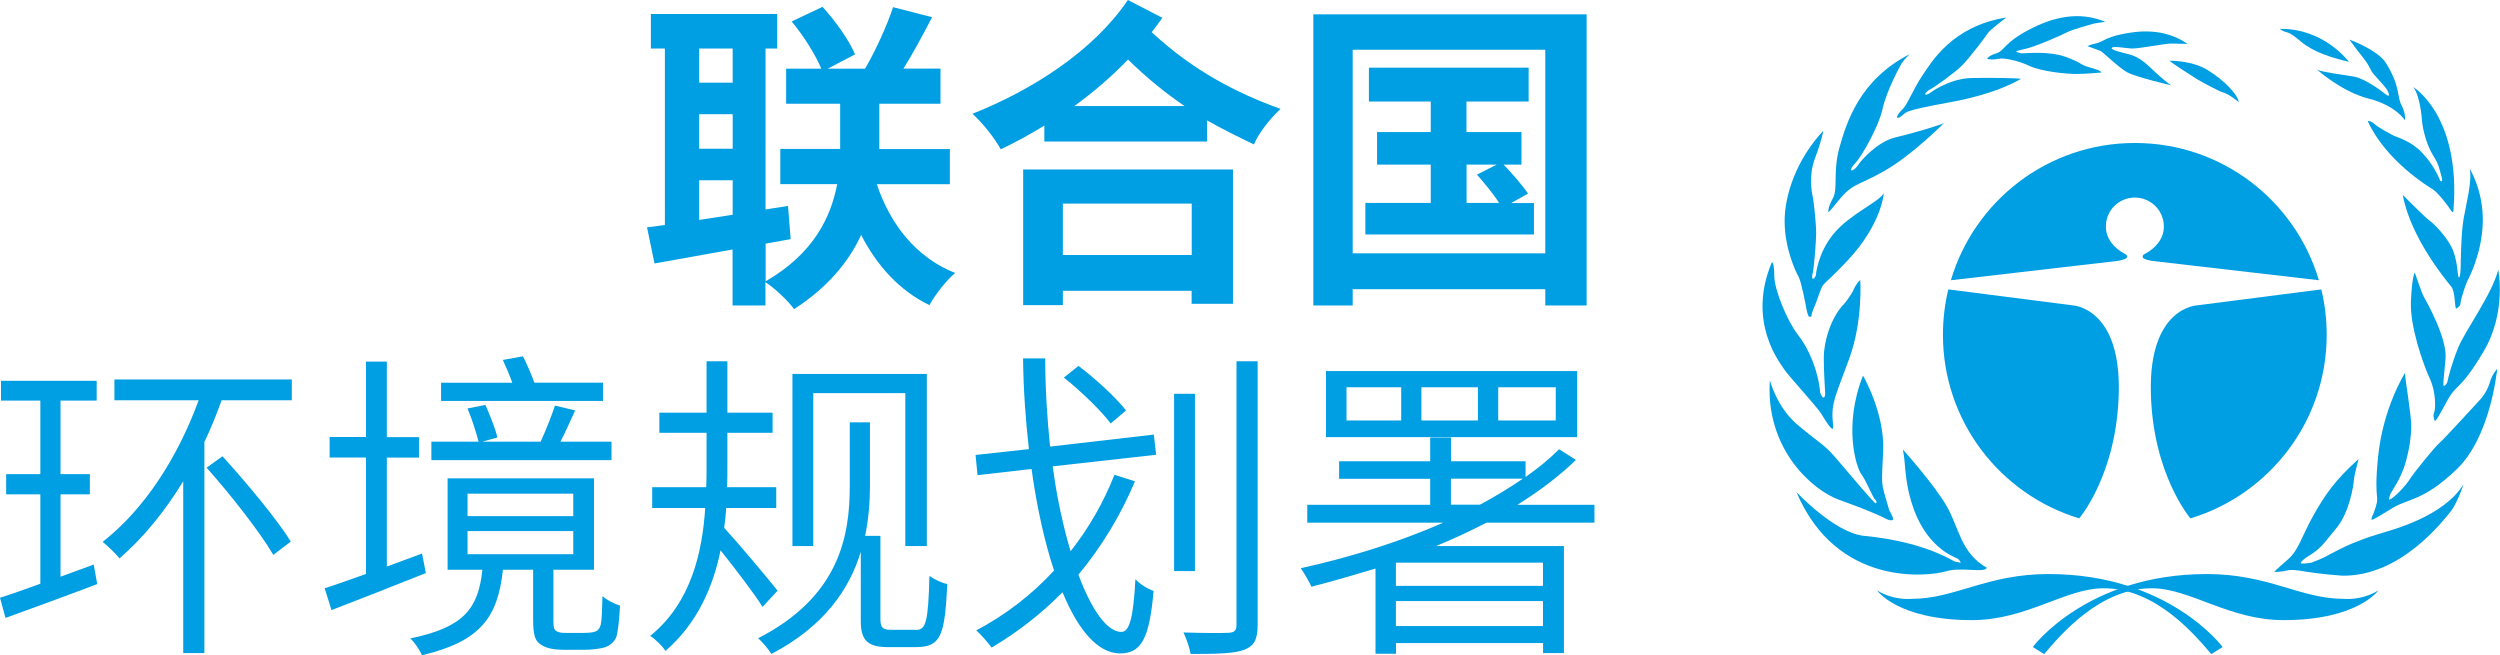 <svg version="1.1" id="Layer_1" xmlns="http://www.w3.org/2000/svg" xmlns:xlink="http://www.w3.org/1999/xlink" x="0px" y="0px" viewBox="0 0 226.77 59.45" style="enable-background:new 0 0 226.77 59.45;" xml:space="preserve">
	<style type="text/css">
		.unep_0 {
			fill: #009EE2;
		}
	</style>
	<g>
		<g>
			<g>
				<g>
					<g>
						<g>
							<g>
								<path class="unep_0" d="M188.6,47.02c-7.15-2.16-12.36-8.8-12.36-16.65c0-1.42,0.17-2.8,0.49-4.12l11.29,1.45
								c0,0,4.34,0.19,4.17,7.87C192.04,43.02,188.6,47.02,188.6,47.02z"></path>
								<path class="unep_0" d="M198.69,47.02c7.15-2.16,12.36-8.8,12.36-16.65c0-1.42-0.17-2.8-0.49-4.12l-11.29,1.45
								c0,0-4.34,0.19-4.17,7.87C195.25,43.02,198.69,47.02,198.69,47.02z"></path>
								<path class="unep_0" d="M193.65,17.92c1.45,0,2.63,1.18,2.63,2.63c0,1.13-0.78,1.98-1.72,2.48c-0.12,0.06-0.22,0.11-0.2,0.29
								c0.02,0.19,0.56,0.29,0.8,0.34l15.18,1.76c-2.13-7.2-8.79-12.45-16.68-12.45h-0.02c-7.89,0-14.55,5.25-16.68,12.45
								l15.18-1.76c0.23-0.05,0.77-0.15,0.8-0.34c0.02-0.18-0.08-0.23-0.2-0.29c-0.94-0.5-1.72-1.35-1.72-2.48
								C191.01,19.1,192.19,17.92,193.65,17.92L193.65,17.92z"></path>
							</g>
							<g>
								<path class="unep_0" d="M200.58,59.33l1.03-0.64c0,0-4.88-6.62-15.8-6.62c-5.59,0-8.48,2.25-12.4,2.25c0,0-1.61,0.19-3.15-0.77
								c0,0,1.86,2.7,8.61,2.7c4.95,0,8.48-2.89,11.95-2.89C195.57,53.36,199.1,57.6,200.58,59.33z"></path>
							</g>
							<g>
								<path class="unep_0" d="M185.42,59.33l-1.03-0.64c0,0,4.88-6.62,15.8-6.62c5.59,0,8.48,2.25,12.4,2.25c0,0,1.61,0.19,3.15-0.77
								c0,0-1.86,2.7-8.61,2.7c-4.95,0-8.48-2.89-11.95-2.89C190.43,53.36,186.9,57.6,185.42,59.33z"></path>
							</g>
							<path class="unep_0" d="M180.22,51.5c-0.19,0.51-2.28-0.1-3.69,0.32c-1.58,0.47-9.92,1.48-13.58-7.19c0,0,3.47,3.73,6.17,3.98
							c2.7,0.26,5.65,0.9,8.16,2.31l0.58,0.13c0,0-0.08-0.26-0.32-0.39c-0.33-0.18-2.93-1.02-4.17-5.14
							c-0.64-2.12-0.51-3.66-0.77-4.75c0,0,2.83,3.15,3.98,5.14C177.72,47.9,177.85,50.15,180.22,51.5z"></path>
							<path class="unep_0" d="M171.71,47.13c-0.21,0.21-0.74-0.13-0.93-0.22c-0.19-0.1-1.58-0.73-3.95-1.57
							c-2.34-0.83-6.71-4.53-6.29-10.85c0,0,0.61,2.38,2.41,3.95c1.8,1.57,2.44,1.77,3.53,3.05c1.09,1.28,3.56,4.21,3.66,4.17
							c0.1-0.03,0.13-0.19-0.06-0.35c-0.19-0.16-0.83-1.77-1.25-2.31c-0.42-0.55-1.67-4.3,0.16-8.93c0,0,1.96,3.37,1.83,6.78
							c-0.13,3.4-0.29,2.6,0.55,5.43C171.36,46.26,171.81,47.04,171.71,47.13z"></path>
							<path class="unep_0" d="M166.25,38.88c-0.12,0.12-0.61-0.61-1-1.28c-0.39-0.67-3.08-3.56-3.44-4.14
							c-0.35-0.58-3.37-4.24-1.09-9.67c0,0,0.22-0.06,0.22,1.22s1.19,4.14,2.15,5.36c0.96,1.22,1.83,3.18,2.02,5.27
							c0,0,0.13,0.39,0.29,0.42c0.16,0.03,0.16-0.39,0.16-0.39s-0.13-1.93-0.13-3.24c0-1.32,0.58-3.56,1.83-4.85
							c0,0,0.58-0.64,0.93-1.41c0,0,0.22-0.51,0.55-0.77c0,0,0.26,3.69-1,7.13c-1.25,3.44-1.67,4.01-1.48,5.88
							C166.29,38.4,166.32,38.81,166.25,38.88z"></path>
							<path class="unep_0" d="M164.13,28.73c-0.13,0-0.22-0.45-0.29-0.8c-0.06-0.35-0.45-2.41-0.71-2.86c-0.26-0.45-1.22-2.5-1.25-4.91
							s1.06-5.68,3.5-8.29c0,0-0.1,0.77-0.74,2.47c-0.64,1.7-0.26,3.31-0.19,3.6c0.06,0.29,0.29,2.28,0.29,3.21
							c0,0.74-0.19,3.28-0.35,3.79c0,0-0.06,0.35,0.06,0.35c0.13,0,0.26-0.29,0.26-0.29s0.13-1.99,1.61-3.79
							c1.48-1.8,4.14-2.89,4.56-3.69c0,0-0.19,2.83-3.31,6.13c-2.77,2.95-1.96,1.45-2.86,3.85c0,0-0.39,0.9-0.39,1.09
							C164.33,28.8,164.13,28.73,164.13,28.73z"></path>
							<path class="unep_0" d="M165.84,19.23c0,0-0.06-0.39,0.42-1.25c0.48-0.87-0.03-2.41,0.61-4.66c0.64-2.25,1.83-6.1,6.36-8.41
							c0,0-0.45,0.42-0.67,0.74c-0.22,0.32-1.45,2.63-1.8,4.24c-0.35,1.61-1.89,4.3-2.47,4.91c-0.58,0.61-0.32,0.67-0.32,0.67
							s0.29-0.06,0.58-0.51c0.29-0.45,1.77-2.12,3.4-2.5c1.64-0.39,4.24-1.16,4.4-1.32c0,0-2.83,2.89-5.43,4.37
							c-2.6,1.48-2.89,1.03-4.43,3.02C166.48,18.52,165.96,19.23,165.84,19.23z"></path>
							<path class="unep_0" d="M172.07,10.65c0,0,0-0.26,0.48-0.71c0.48-0.45,0.96-1.8,1.8-3.05c0.84-1.25,2.73-4.53,7.64-5.3
							c0,0-1.48,1.09-1.7,1.45c-0.22,0.35-1.67,2.25-2.31,2.89s-2.47,1.99-3.08,2.28c0,0-0.32,0.26-0.26,0.35
							c0.06,0.1,0.39-0.1,0.39-0.1s1.7-1.32,3.76-1.38c2.06-0.06,4.21,0.03,4.53,0.06c0,0-1.93,1.32-6.52,2.15
							c-4.59,0.84-3.73,0.87-4.43,1.32C172.35,10.62,172.19,10.75,172.07,10.65z"></path>
							<path class="unep_0" d="M180.25,5.32c0,0,0.1-0.26,0.83-0.48c0.74-0.22,0.67-0.93,2.92-2.12c2.25-1.19,4.59-1.73,6.97-0.74
							c0,0-1,0.13-1.16,0.19c-0.16,0.06-1.86,0.51-2.34,0.77c-0.48,0.26-2.95,1.35-3.95,1.54c-1,0.19-0.51,0.26-0.51,0.26
							s0.22,0.1,0.42,0.1s2.41-0.22,3.85,0.29c1.45,0.51,1.41,0.71,1.99,0.9c0.58,0.19,1.25,0.32,1.35,0.55c0,0-1.45,0.13-2.31,0.13
							c-0.87,0-3.15-0.22-4.24-0.74c-1.09-0.51-2.34-0.74-2.76-0.64C180.9,5.42,180.38,5.42,180.25,5.32z"></path>
							<path class="unep_0" d="M189.37,4.2c0,0,0.1-0.13,0.74-0.26c0.64-0.13,0.8-0.51,2.31-0.83s3.85-0.61,6.01,0.87
							c0,0-1.32-0.03-1.61-0.03s-2.79,0.45-3.37,0.45c-0.58,0-1.73-0.26-1.89-0.06c-0.16,0.19,1.06,0.45,1.25,0.51
							c0.19,0.06,1.06,0.13,2.15,1.19c1.09,1.06,1.86,1.64,1.99,1.7c0,0-3.21-0.74-4.01-1.19c-0.8-0.45-2.18-1.83-2.41-1.93
							C190.31,4.52,189.37,4.2,189.37,4.2z"></path>
							<path class="unep_0" d="M196.79,5.51c0,0,2.02-0.06,3.5,0.87s2.67,2.15,2.79,2.89c0,0-0.84-0.71-1.38-0.87
							c-0.55-0.16-2.09-1.03-2.41-1.22C198.98,6.99,197.11,5.8,196.79,5.51z"></path>
							<path class="unep_0" d="M206.3,51.85c0,0,0.29-0.29,1.25-1.12c0.96-0.84,1.22-2.06,2.28-3.95c1.06-1.89,1.96-3.21,4.11-5.14
							c0,0-0.39,1.45-0.42,1.89c-0.03,0.45-0.39,2.95-1.61,4.4c-1.22,1.45-1.28,1.77-2.7,2.63c0,0-0.55,0.39-0.51,0.51
							c0.03,0.13,0.96-0.03,0.96-0.03s1.03-0.39,1.35-0.58c0.32-0.19,1.77-0.93,2.34-1.16c0.58-0.22,1.06-0.45,2.34-0.84
							c1.28-0.39,5.94-1.57,7.77-4.53c0,0-0.55,1.73-1.22,2.54c-0.67,0.8-4.5,5.84-9.79,5.75c0,0-2.09-0.16-3.18-0.35
							c-1.09-0.19-1.48-0.19-1.64-0.16C207.49,51.76,206.46,51.95,206.3,51.85z"></path>
							<path class="unep_0" d="M218.15,33.84c0,0-1.99,3.11-2.44,7.61s0.32,3.15-0.42,5.14c0,0-0.26,0.51-0.16,0.55
							c0.1,0.03,0.48-0.19,1.89-1.06c1.41-0.87,2.79-0.61,5.81-3.5c3.02-2.89,3.63-8.64,3.69-9.12c0,0-0.45,0.45-0.67,1.22
							c-0.22,0.77-0.71,1.38-0.8,1.48c-0.1,0.1-3.37,3.69-3.76,4.01c-0.39,0.32-2.31,2.67-2.73,3.34c-0.42,0.67-1.64,1.89-1.86,1.8
							c0,0,0.03-0.29,0.13-0.51c0.1-0.22,1-1.45,1.38-2.86c0.39-1.41,0.48-2.28,0.51-3.18C218.76,37.85,218.18,34.54,218.15,33.84z"></path>
							<path class="unep_0" d="M220.84,38.17c0,0-0.2-0.47-0.03-0.8c0.1-0.19,0.19-1.73-0.39-2.99c-0.58-1.25-1.83-4.72-1.73-7.03
							c0.1-2.31,0.35-2.63,0.35-2.63s0.64,1.89,0.83,2.22s2.12,3.73,1.96,5.59c-0.16,1.86-0.26,2.44-0.16,2.47
							c0.1,0.03,0.32-0.22,0.35-0.45c0.03-0.22,0.35-1.51,0.96-3.02c0.61-1.51,3.08-4.85,3.63-7.06c0,0,0.8,3.85-1.35,7.45
							c-2.15,3.6-2.38,2.79-3.28,4.43C221.1,37.98,220.97,38.17,220.84,38.17z"></path>
							<path class="unep_0" d="M222.8,27.99c-0.16-0.03-0.06-1.51-0.45-1.99c-0.39-0.48-3.69-4.4-4.4-8.32c0,0,2.09,2.12,2.44,2.34
							c0.35,0.22,1.77,1.64,2.18,2.86c0.42,1.22,0.32,2.25,0.48,2.28c0.16,0.03,0.16-1.35,0.16-1.35s0.03-2.7,0.26-3.98
							c0.22-1.28,0.8-3.44,0.55-4.53c0,0,1.25,1.99,1.19,4.82c-0.06,2.83-1.25,5.07-1.41,5.39c-0.16,0.32-0.61,1.7-0.61,1.99
							C223.19,27.8,222.8,27.99,222.8,27.99z"></path>
							<path class="unep_0" d="M218.89,7.89c0,0,4.34,2.57,3.66,11.18c0,0,0,0.39-0.26-0.03c-0.26-0.42-1.19-1.61-1.61-1.86
							c-0.42-0.26-4.27-2.6-5.91-6.2c0,0,0.26-0.06,0.64,0.29c0.39,0.35,1.57,0.96,1.77,1.06c0.19,0.1,1.54,0.45,2.54,1.54
							s1.35,1.89,1.64,2.54c0,0,0.29,0.22,0.1-0.42c-0.19-0.64-0.22-1.06-0.74-1.86c-0.51-0.8-0.96-2.25-1.03-3.24
							C219.62,9.88,219.34,8.4,218.89,7.89z"></path>
							<path class="unep_0" d="M218.15,10.91c0,0,0.1-0.58-0.32-1.38c-0.42-0.8-0.09-1.7-1.41-3.82c-0.74-1.19-3.31-2.12-3.31-2.12
							s0.74,1.03,1.22,1.61c0.48,0.58,0.64,1,0.8,1.28c0.16,0.29,1.05,1.15,1.38,1.64c0.06,0.1,0.19,0.35,0.19,0.51
							s-0.35-0.1-0.45-0.19c-0.1-0.1-1.67-1.28-2.67-1.48c-1-0.19-2.89-0.39-3.4-0.64c0,0,2.25,2.02,4.69,2.63
							C217.31,9.56,218.15,10.91,218.15,10.91z"></path>
							<path class="unep_0" d="M213.07,5.61c0,0-2.25-3.05-6.26-2.99c0,0,0.22,0.22,0.67,0.32c0.45,0.1,1.25,0.9,1.67,1.16
							C209.57,4.36,210.44,5,213.07,5.61z"></path>
						</g>
					</g>
				</g>
			</g>
		</g>
		<g>
			<g>
				<g>
					<path class="unep_0" d="M79.53,16.7c1.21,3.63,3.57,6.67,7.11,8.06c-0.8,0.68-1.83,1.98-2.33,2.92c-2.74-1.33-4.75-3.57-6.2-6.37
					c-1.09,2.39-3.01,4.75-6.08,6.73c-0.56-0.77-1.68-1.83-2.6-2.45v2.12h-2.98v-5.08c-2.57,0.47-5.02,0.89-7.08,1.27l-0.68-3.28
					l1.62-0.21V4.4h-1.27V1.27H70.5V4.4h-1.06V19l2.04-0.32l0.24,3.01l-2.27,0.41v3.42c4.43-2.57,5.93-5.9,6.49-8.82h-5.16v-3.19
					h5.43v-0.33V9.41h-4.9V6.23h3.19c-0.53-1.27-1.62-3.01-2.69-4.28l2.8-1.33c1.18,1.3,2.42,3.04,2.95,4.31l-2.48,1.3h3.39
					c0.91-1.56,1.98-3.87,2.54-5.58l3.54,0.91c-0.83,1.59-1.74,3.3-2.6,4.66h3.36v3.19h-5.55v3.81v0.3h6.4v3.19H79.53z M63.42,4.4
					v3.1h3.04V4.4H63.42z M63.42,13.49h3.04v-3.13h-3.04V13.49z M66.46,19.48v-3.13h-3.04v3.6L66.46,19.48z"></path>
					<path class="unep_0" d="M105.44,1.62c-0.32,0.44-0.65,0.89-0.97,1.3c3.78,3.51,7.7,5.52,11.69,6.96c-0.91,0.83-1.95,2.12-2.42,3.22
					c-1.42-0.68-2.86-1.39-4.25-2.18v1.92H94.73v-1.45c-1.3,0.8-2.63,1.53-3.95,2.15c-0.56-1-1.59-2.33-2.57-3.22
					C93.64,8.17,99.21,4.6,102.31,0L105.44,1.62z M92.81,15.37h19.03v12.19h-3.75v-1.18H96.41v1.3h-3.6V15.37z M96.41,18.47v4.66
					h11.69v-4.66H96.41z M107.45,9.62c-1.68-1.15-3.39-2.51-5.13-4.22c-1.5,1.56-3.13,2.95-4.87,4.22H107.45z"></path>
					<path class="unep_0" d="M143.92,1.3v26.41h-3.75v-1.48H122.7v1.48h-3.57V1.3H143.92z M140.17,22.99V4.51H122.7v18.47H140.17z
					 M139.14,18.41v2.86h-15.29v-2.86h5.93v-3.48h-4.87v-2.95h4.87V9.21h-5.61V6.14h14.49v3.07h-5.64v2.77h4.99v2.95h-1.62
					c0.8,0.83,1.74,1.92,2.21,2.63l-1.53,0.86H139.14z M133.03,18.41h2.95c-0.5-0.8-1.33-1.8-2.01-2.57l1.8-0.91h-2.74V18.41z"></path>
				</g>
			</g>
			<g>
				<g>
					<path class="unep_0" d="M8.5,51.21l0.32,1.77c-2.86,1.09-5.96,2.21-8.32,3.07L0,54.22c1.03-0.32,2.27-0.77,3.66-1.27v-8.11h-3.1
					v-1.83h3.1v-6.67H0.09v-1.8h8.68v1.8H5.49v6.67h2.66v1.83H5.49v7.47L8.5,51.21z M26.47,34.42v1.89H20.1
					c-0.47,1.3-0.97,2.57-1.56,3.78v19.15h-1.92V43.66c-1.68,2.74-3.63,5.13-5.78,6.99c-0.32-0.41-1.06-1.12-1.53-1.5
					c3.78-2.95,6.79-7.61,8.71-12.84h-7.64v-1.89H26.47z M20.18,41.39c2.21,2.42,4.93,5.7,6.2,7.73l-1.59,1.21
					c-1.21-2.07-3.87-5.46-6.05-7.91L20.18,41.39z"></path>
					<path class="unep_0" d="M38.63,51.98c-2.95,1.18-6.11,2.42-8.56,3.36l-0.62-1.98c1.03-0.32,2.33-0.8,3.75-1.3V41.5h-3.3v-1.86h3.3
					V32.8h1.89v6.85h2.92v1.86h-2.92v9.88l3.19-1.18L38.63,51.98z M52.88,57.41c0.41,0,0.92-0.03,1.09-0.12
					c0.24-0.06,0.44-0.29,0.53-0.65c0.09-0.41,0.12-1.36,0.15-2.57c0.38,0.35,1.06,0.71,1.59,0.86c-0.06,1.18-0.18,2.42-0.35,2.89
					c-0.21,0.44-0.56,0.74-1.06,0.91c-0.41,0.12-1.21,0.21-1.8,0.21h-1.98c-0.68,0-1.53-0.12-1.98-0.47c-0.5-0.3-0.71-0.77-0.71-2.3
					v-4.49h-2.74c-0.47,4.31-2.01,6.49-7.35,7.76c-0.18-0.47-0.68-1.21-1.06-1.53c4.87-1,6.17-2.69,6.55-6.23H40.6v-8.29h13.28v8.29
					H50.2v4.69c0,0.5,0.06,0.8,0.3,0.89c0.18,0.12,0.47,0.15,0.86,0.15H52.88z M55.48,41.74H39.13v-1.68h4.28
					c-0.21-0.8-0.59-2.04-1-3.01l1.62-0.32c0.41,0.91,0.91,2.18,1.09,2.95l-1.36,0.38h5.28c0.47-1,1-2.36,1.3-3.27l1.83,0.44
					c-0.44,0.97-0.91,2.01-1.33,2.83h4.63V41.74z M54.71,36.37h-14.7v-1.65h6.46c-0.24-0.68-0.56-1.42-0.86-2.07l1.83-0.33
					c0.35,0.71,0.77,1.65,1.03,2.39h6.23V36.37z M42.41,46.82H52v-2.04h-9.59V46.82z M42.41,50.27H52v-2.1h-9.59V50.27z"></path>
					<path class="unep_0" d="M69.17,55.05c-0.71-1.15-2.51-3.51-3.81-5.13c-0.68,3.31-2.1,6.61-4.99,9.12
					c-0.27-0.41-0.91-1.06-1.39-1.36c3.72-3.01,4.72-7.58,4.99-11.6h-4.81v-1.89h4.9c0.03-0.62,0.03-1.27,0.03-1.86v-3.07h-4.28
					v-1.83h4.28v-4.66h1.89v4.66h4.1v1.83h-4.1v3.07c0,0.59,0,1.24-0.03,1.86h4.46v1.89h-4.54c-0.03,0.59-0.09,1.18-0.18,1.8
					c1.15,1.24,4.13,4.78,4.84,5.7L69.17,55.05z M83.07,57.14c0.94,0,1.12-0.74,1.24-4.9c0.5,0.35,1.15,0.65,1.62,0.74
					c-0.24,4.6-0.53,5.72-2.86,5.72h-2.45c-1.8,0-2.54-0.5-2.54-2.33v-6.32c-1.03,3.42-3.36,6.79-8.11,9.27
					c-0.24-0.41-0.86-1.15-1.21-1.42c7.38-3.78,8.32-9.27,8.32-13.81v-5.78h1.83v5.81c0,1.42-0.12,2.95-0.44,4.49h1.39v7.55
					c0,0.8,0.24,0.97,1,0.97H83.07z M73.77,49.53h-1.89V33.92h12.19v15.61h-1.95V35.66h-8.35V49.53z"></path>
					<path class="unep_0" d="M95.49,42.3c0.38,2.89,0.97,5.52,1.62,7.7c1.62-2.04,2.98-4.4,3.98-6.93l1.86,0.59
					c-1.33,3.16-3.07,5.99-5.13,8.47c1.21,3.22,2.6,5.19,3.9,5.19c0.74,0,1.09-1.33,1.27-4.78c0.41,0.44,1.12,0.89,1.65,1.06
					c-0.38,4.34-1.12,5.67-3.04,5.67c-2.01,0-3.81-2.12-5.22-5.55c-1.95,1.98-4.13,3.66-6.43,5.02c-0.3-0.41-0.97-1.18-1.39-1.56
					c2.63-1.39,5.02-3.22,7.05-5.43c-0.86-2.6-1.56-5.75-2.04-9.21l-4.9,0.56l-0.18-1.83l4.84-0.53c-0.3-2.66-0.5-5.43-0.53-8.23
					h2.01c0,2.77,0.18,5.46,0.44,8l9.41-1.09l0.21,1.83L95.49,42.3z M100.75,38.41c-0.86-1.15-2.69-2.92-4.25-4.16l1.33-1.06
					c1.56,1.18,3.42,2.89,4.31,4.04L100.75,38.41z M108.39,51.8h-1.89V35.72h1.89V51.8z M114.08,32.77v23.9
					c0,1.39-0.35,1.92-1.21,2.27c-0.86,0.33-2.3,0.38-4.87,0.38c-0.09-0.53-0.38-1.39-0.65-1.95c1.89,0.06,3.6,0.06,4.1,0.03
					c0.5-0.03,0.71-0.18,0.71-0.71V32.77H114.08z"></path>
					<path class="unep_0" d="M134.83,47.41c-1.48,0.77-3.01,1.48-4.57,2.12h11.6v9.71h-1.89v-0.91h-13.34v0.97h-1.86v-7.73
					c-1.95,0.59-3.87,1.15-5.81,1.65c-0.18-0.41-0.68-1.27-0.97-1.68c4.4-0.97,8.91-2.36,12.92-4.13h-12.33v-1.62h11.15v-2.36h-8.26
					v-1.59h8.26v-2.15h1.89v2.15h6.76v1.42c1.12-0.77,2.15-1.62,3.04-2.51l1.53,0.97c-1.53,1.48-3.33,2.83-5.31,4.07h6.99v1.62
					H134.83z M143.06,39.65h-22.78v-5.99h22.78V39.65z M127.1,35.13h-4.96v3.01h4.96V35.13z M139.96,51.04h-13.34v2.1h13.34V51.04z
					 M139.96,56.79v-2.27h-13.34v2.27H139.96z M134.06,35.13h-5.13v3.01h5.13V35.13z M134.24,45.78c1.39-0.74,2.68-1.53,3.89-2.36
					h-6.52v2.36H134.24z M141.12,35.13h-5.22v3.01h5.22V35.13z"></path>
				</g>
			</g>
		</g>
	</g>
</svg>